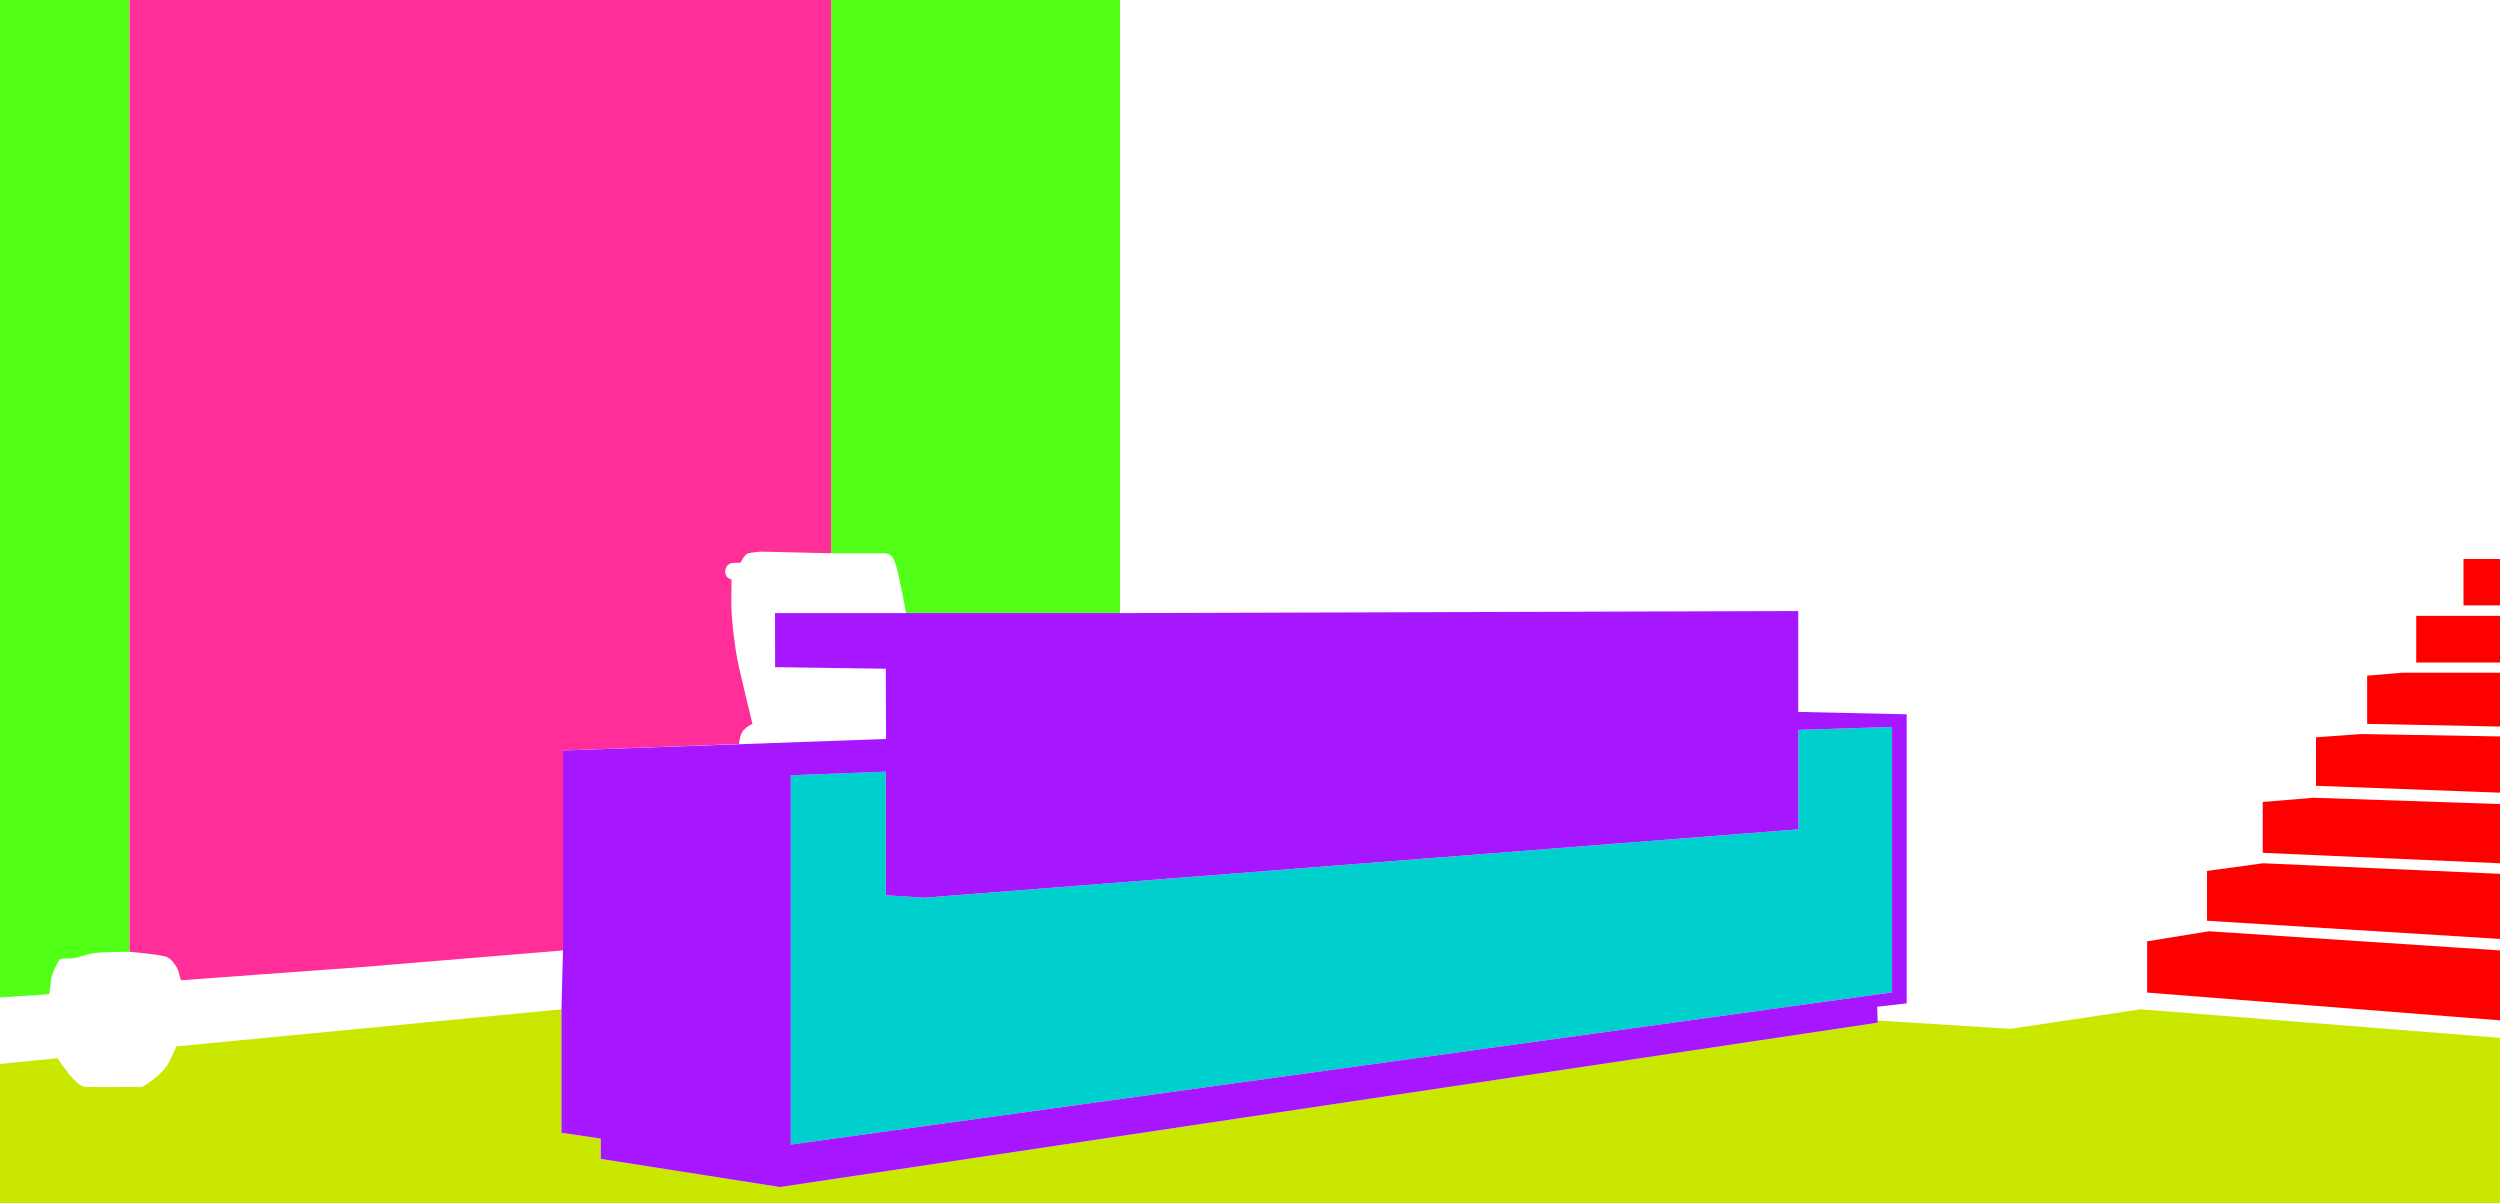 <?xml version="1.0" encoding="utf-8"?>
<!-- Generator: Adobe Illustrator 23.0.2, SVG Export Plug-In . SVG Version: 6.00 Build 0)  -->
<svg version="1.1" id="Слой_2" xmlns="http://www.w3.org/2000/svg" xmlns:xlink="http://www.w3.org/1999/xlink" x="0px" y="0px" viewBox="0 0 1600 770" style="enable-background:new 0 0 1600 770;" xml:space="preserve">
    <style type="text/css">
    .st0 {
        fill: #51FF17;
    }

    .st1 {
        fill: #FF2E98;
    }

    .st2 {
        fill: #FF0000;
    }
    .st3 {
        fill: #00D0CD;
    }

    .st4 {
        fill: #CAE700;
    }

    .st5 {
        fill: #A617FF;
    }
    </style>
    <path class="st0" d="M0,0h82.94v609.15c0,0-18.51-0.09-24.16,1.07c-5.65,1.16-8.22,2.7-12.59,3.08c-4.37,0.39-7.33-0.51-8.61,1.67
	s-4.24,7.58-4.88,12.08s-1.16,9.25-1.16,9.25L0,638.36V0z" />
    <path class="st0" d="M531.97,0h184.8v392.38H579.9c0,0-4.88-26.35-6.3-29.94c-1.41-3.6-1.8-8.35-8.1-8.35s-33.54,0-33.54,0V0z" />
    <path class="st1" d="M82.94,0v609.15c0,0,21.13,1.81,24.41,3.55c3.28,1.74,6.83,7.77,7.03,9.44c0.2,1.67,1.54,5.22,1.54,5.22
	l116.31-8.5l128.09-10.58V480.32l112.62-4.15c0,0,0.54-6.49,3.08-9.04c2.54-2.54,4.75-3.41,4.75-3.41l0.8-0.4
	c0,0-8.77-36.09-9.78-41.72c-1-5.62-3.88-23.77-3.75-37.3c0.13-13.53,0.13-13.53,0.13-13.53s-4.02-0.47-4.02-4.95
	c0-4.49,3.88-5.42,4.08-5.49c0.2-0.07,5.76-0.2,5.76-0.2s2.41-5.49,5.02-6.09c2.61-0.6,8.1-1,8.1-1l44.83,1.05V0H82.94z" />
    <polygon class="st2" points="1374.18,635.25 1374.18,602.45 1413.71,596.02 1600,608.28 1600,653.02 " />
    <polygon class="st2" points="1412.49,589.28 1412.49,557.4 1448.34,552.5 1600,559.24 1600,600.92 " />
    <polygon class="st2" points="1448.15,545.81 1448.15,513.26 1480.7,510.57 1600,514.6 1600,552.5 " />
    <polygon class="st2" points="1482.23,502.91 1482.23,471.89 1510.96,469.79 1600,471.32 1600,507.32 " />
    <polygon class="st2" points="1514.98,463.28 1514.98,432.45 1537.57,430.53 1600,430.53 1600,465 " />
    <rect x="1546.38" y="394.15" class="st2" width="53.62" height="29.87" />
    <rect x="1576.64" y="357.77" class="st2" width="23.36" height="29.68" />
    <polygon class="st3" points="506.1,496.17 566.92,493.85 566.92,572.96 591.43,574.55 1150.94,530.79 1150.94,467.15 1210.92,465.2 
	1210.92,635.13 506.1,732.53 " />
    <path class="st4" d="M0,680.94l36.87-3.7c0,0,11.36,18.13,17.62,18.38s36.51,0,36.51,0s13.15-7.02,17.87-17.11l4.09-8.81
	l246.38-23.74v79.02l25.15,3.7v13.02l114.64,18l702.64-105.19v-1.4l84.77,5.36l83.49-12.51L1600,664.21V770H0V680.94z" />
    <path class="st5" d="M1220.28,457.15l-69.41-1.53v-64.58l-434.09,1.34H496.02l0.05,34.61l70.85,1.01l0.16,44.94l-206.76,7.39v127.96
	l-0.98,37.68v79.02l25.15,3.7v13.02l114.64,18l702.64-105.19l-0.38-10.21l18.89-2.17V457.15z M1210.92,635.13l-704.82,97.4V496.17
	l60.83-2.32v79.11l24.5,1.58l559.52-43.76v-63.63l59.97-1.95V635.13z" />
</svg>